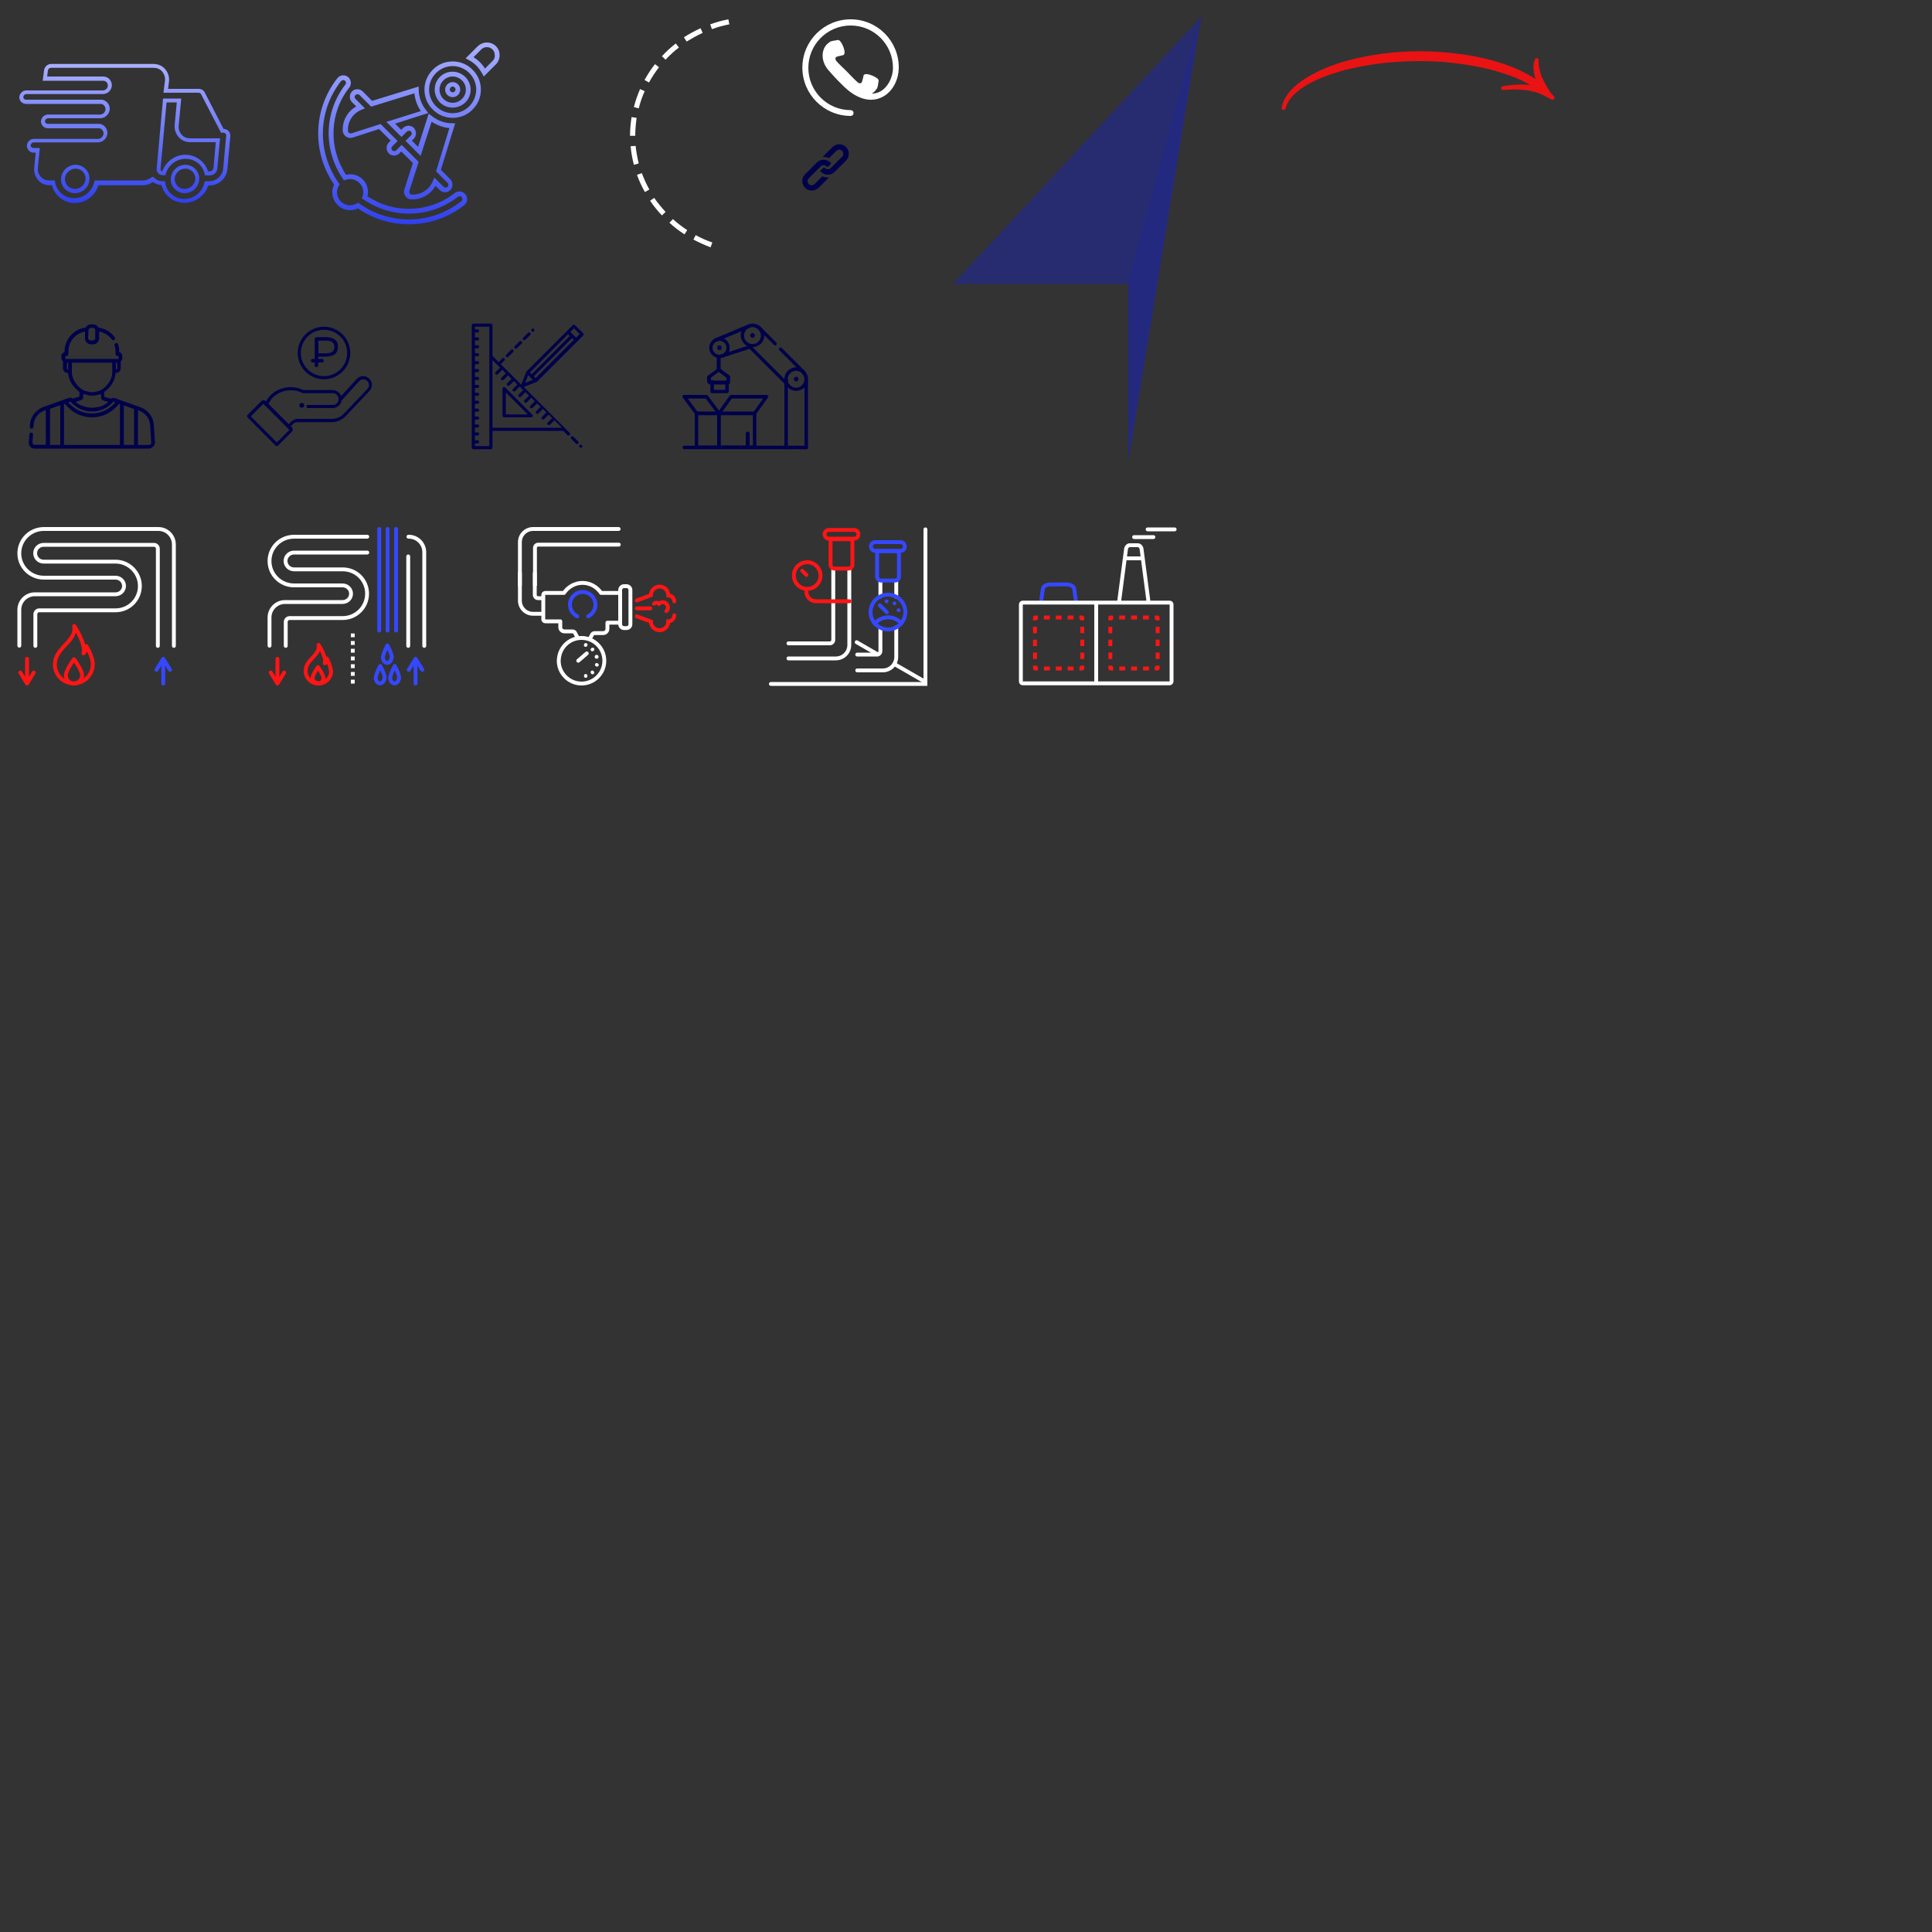 <?xml version="1.0" encoding="utf-8"?>
<!-- Generator: Adobe Illustrator 19.0.0, SVG Export Plug-In . SVG Version: 6.00 Build 0)  -->
<svg version="1.1" id="Layer_1" xmlns="http://www.w3.org/2000/svg" xmlns:xlink="http://www.w3.org/1999/xlink" x="0px" y="0px"
	 width="1000px" height="1000px" viewBox="0 0 1000 1000" style="enable-background:new 0 0 1000 1000;" xml:space="preserve">
<rect x="0" y="0" width="1000" height="1000" fill="#333333" stroke="none"/>
<style type="text/css">
	.st0{fill:url(#XMLID_44_);}
	.st1{fill:url(#XMLID_45_);}
	.st2{fill:#FFFFFF;}
	.st3{fill:#00004A;}
	.st4{opacity:0.55;fill:#1E25A2;}
	.st5{opacity:0.7;fill:#1E25A2;}
	.st6{fill:none;stroke:#FF1515;stroke-width:2;stroke-linecap:round;stroke-miterlimit:10;}
	.st7{fill:none;stroke:#FF1515;stroke-width:2;stroke-linecap:round;stroke-linejoin:round;stroke-miterlimit:10;}
	.st8{fill:none;stroke:#FFFFFF;stroke-width:2;stroke-linecap:round;stroke-linejoin:round;stroke-miterlimit:10;}
	.st9{fill:none;stroke:#3548FF;stroke-width:2;stroke-linecap:round;stroke-miterlimit:10;}
	.st10{fill:none;stroke:#3548FF;stroke-width:2;stroke-linecap:round;stroke-linejoin:round;stroke-miterlimit:10;}
	.st11{fill:none;stroke:#FFFFFF;stroke-width:2;stroke-miterlimit:10;}
	.st12{fill:none;stroke:#FF1515;stroke-width:2;stroke-linejoin:round;}
	.st13{fill:none;stroke:#FF1515;stroke-width:2;stroke-linejoin:round;stroke-dasharray:3.071,3.071;}
	.st14{fill:none;stroke:#FF1515;stroke-width:2;stroke-linejoin:round;stroke-dasharray:3.338,3.338;}
	.st15{fill:none;stroke:#FFFFFF;stroke-width:2;stroke-linecap:round;stroke-miterlimit:10;}
	.st16{fill:#3548FF;}
	.st17{fill:none;stroke:#FFFFFF;stroke-width:2;stroke-linejoin:round;stroke-miterlimit:10;stroke-dasharray:2;}
	.st18{fill:none;stroke:#3548FF;stroke-width:2;stroke-linejoin:round;stroke-miterlimit:10;}
	.st19{fill:none;}
	.st20{fill:#E91313;stroke:#E91313;stroke-width:2;stroke-linecap:round;stroke-linejoin:round;stroke-miterlimit:10;}
</style>
<g id="XMLID_1_">
	<g id="XMLID_2_">
		<g id="XMLID_3_">
			<g id="XMLID_178_">
				<linearGradient id="XMLID_44_" gradientUnits="userSpaceOnUse" x1="211.667" y1="22" x2="211.667" y2="116">
					<stop  offset="0" style="stop-color:#A9B0FF"/>
					<stop  offset="1" style="stop-color:#2F40EC"/>
				</linearGradient>
				<path id="XMLID_179_" class="st0" d="M256.7,23.9c-1.2-1.2-2.9-1.9-4.7-1.9c-1.8,0-3.4,0.7-4.7,1.9l-6.3,6.3l1.5,0.8
					c1.7,0.9,3,1.9,4.1,3c1.1,1.1,2,2.4,3,4.1l0.8,1.5l6.3-6.3c1.2-1.2,1.9-2.9,1.9-4.7S258,25.2,256.7,23.9z M255,31.5l-4,4
					c-0.8-1.3-1.6-2.3-2.6-3.3c-0.9-0.9-2-1.8-3.3-2.6l4-4c0.8-0.8,1.8-1.2,2.9-1.2c1.1,0,2.1,0.4,2.9,1.2h0
					c0.8,0.8,1.2,1.8,1.2,2.9C256.2,29.7,255.8,30.7,255,31.5z M182.2,52.9l2.2,2.2c-4.5,2.5-7.3,7.4-7,12.7
					c0.1,1.2,0.7,2.2,1.7,2.9c1,0.7,2.3,0.9,3.5,0.5l13.6-4.4l6,6l-1,1c-0.7,0.7-1.1,1.7-1.1,2.8s0.4,2,1.1,2.8c1.5,1.5,4,1.5,5.5,0
					l1-1l6,6l-4.4,13.6c-0.4,1.2-0.2,2.5,0.5,3.5c0.7,1,1.7,1.6,2.9,1.7c0.3,0,0.5,0,0.8,0c5,0,9.5-2.7,11.9-7l2.2,2.2
					c1.5,1.5,4,1.5,5.5,0c0.7-0.7,1.1-1.7,1.1-2.8c0-1-0.4-2-1.1-2.8l-4.9-4.9l7.4-24.1l-1.6,0c-3.9,0-7.6-1.4-10.7-3.9l-1.4-1.1
					l-5.5,17.2l-3.2-3.2l1-1c0.7-0.7,1.1-1.7,1.1-2.8c0-1-0.4-2-1.1-2.8c-1.5-1.5-4-1.5-5.5,0l-1,1l-3.2-3.2l17.2-5.5l-1.1-1.4
					c-2.5-3.1-3.8-6.8-3.9-10.7l0-1.6l-24.1,7.4l-4.9-4.9c-1.5-1.5-4-1.5-5.5,0C180.7,48.9,180.7,51.4,182.2,52.9z M184,49.2
					c0.6-0.5,1.5-0.6,2.1,0l6,6l22.4-6.9c0.3,3.2,1.4,6.4,3.3,9.2L200,63.1l7.8,7.8l2.8-2.8c0.6-0.5,1.5-0.6,2.1,0
					c0.3,0.3,0.4,0.6,0.4,1c0,0.4-0.2,0.8-0.4,1l-2.8,2.8l7.8,7.8l5.7-17.7c2.8,1.8,5.9,3,9.2,3.3l-6.9,22.4l6,6
					c0.3,0.3,0.4,0.6,0.4,1c0,0.4-0.2,0.8-0.4,1c-0.6,0.6-1.5,0.6-2.1,0l-4.8-4.8l-0.7,1.7c-1.8,4.5-6.2,7.4-11,7.1
					c-0.6,0-0.9-0.4-1-0.6c-0.3-0.4-0.3-0.9-0.2-1.3l4.8-15l-8.8-8.8l-2.8,2.8c-0.6,0.6-1.5,0.6-2.1,0c-0.3-0.3-0.4-0.6-0.4-1
					c0-0.4,0.2-0.8,0.4-1l2.8-2.8l-8.8-8.8l-15,4.8c-0.4,0.1-0.9,0.1-1.3-0.2c-0.2-0.1-0.6-0.5-0.6-1c-0.3-4.8,2.6-9.3,7.1-11
					l1.7-0.7l-4.8-4.8C183.4,50.6,183.4,49.7,184,49.2z M238.3,99.1c-1-0.1-2.1,0.1-2.9,0.8c-13.2,10.3-31.3,10.9-45.2,1.7
					c0.8-3.1-0.1-6.4-2.4-8.7c-2.3-2.3-5.6-3.2-8.7-2.4c-9.2-14-8.6-32.1,1.7-45.2c1.3-1.7,1-4.1-0.7-5.5c-1.7-1.3-4.2-1-5.5,0.7
					c-12.6,16.1-13.2,38.2-1.7,55c-1.7,3.5-1,7.8,1.8,10.6c2.8,2.8,7,3.5,10.6,1.8c8,5.5,17.2,8.2,26.4,8.2
					c10.1,0,20.2-3.3,28.6-9.9c1.7-1.3,2-3.8,0.7-5.5C240.3,99.8,239.4,99.3,238.3,99.1z M238.7,104.2
					c-15.5,12.1-36.7,12.5-52.7,1.2l-0.6-0.5l-0.7,0.4c-2.7,1.6-6.1,1.2-8.3-1c-2.2-2.2-2.6-5.6-1-8.3l0.4-0.7l-0.5-0.6
					c-11.3-16-10.9-37.2,1.2-52.7c0.5-0.6,1.4-0.7,2-0.3c0.6,0.5,0.8,1.4,0.3,2c-11.1,14.3-11.6,33.9-1.3,48.9l0.5,0.8l0.9-0.3
					c2.5-0.9,5.2-0.3,7.1,1.6c1.9,1.9,2.5,4.6,1.6,7.1l-0.3,0.9l0.8,0.5c15,10.3,34.6,9.8,48.9-1.3c0.3-0.2,0.7-0.3,1.1-0.3
					c0.4,0,0.7,0.2,0.9,0.5l0,0C239.5,102.8,239.4,103.7,238.7,104.2z M234.3,31.8c-3.9,0-7.6,1.5-10.3,4.3
					c-2.8,2.8-4.3,6.4-4.3,10.3c0,3.9,1.5,7.6,4.3,10.3c2.8,2.8,6.4,4.3,10.3,4.3s7.6-1.5,10.3-4.3c2.8-2.8,4.3-6.4,4.3-10.3
					c0-3.9-1.5-7.6-4.3-10.3C241.9,33.3,238.2,31.8,234.3,31.8z M242.9,55c-2.3,2.3-5.4,3.6-8.6,3.6s-6.3-1.3-8.6-3.6
					c-2.3-2.3-3.6-5.4-3.6-8.6c0-3.3,1.3-6.3,3.6-8.6c2.3-2.3,5.4-3.6,8.6-3.6s6.3,1.3,8.6,3.6c2.3,2.3,3.6,5.4,3.6,8.6
					C246.4,49.6,245.2,52.7,242.9,55z M227.7,39.8c-1.8,1.8-2.7,4.1-2.7,6.6c0,2.5,1,4.8,2.7,6.6c1.8,1.8,4.1,2.7,6.6,2.7
					c2.5,0,4.8-1,6.6-2.7c3.6-3.6,3.6-9.5,0-13.1C237.2,36.2,231.3,36.2,227.7,39.8z M239.1,51.2c-1.3,1.3-3,2-4.8,2
					c-1.8,0-3.5-0.7-4.8-2c-1.3-1.3-2-3-2-4.8c0-1.8,0.7-3.5,2-4.8c1.3-1.3,3.1-2,4.8-2c1.7,0,3.5,0.7,4.8,2
					C241.8,44.2,241.8,48.6,239.1,51.2z M234.3,42.5c-2.2,0-3.9,1.8-3.9,3.9c0,2.2,1.8,3.9,3.9,3.9c2.2,0,3.9-1.8,3.9-3.9
					C238.2,44.2,236.4,42.5,234.3,42.5z M234.3,47.8c-0.8,0-1.5-0.7-1.5-1.5c0-0.8,0.7-1.5,1.5-1.5s1.5,0.7,1.5,1.5
					C235.7,47.2,235.1,47.8,234.3,47.8z"/>
			</g>
		</g>
	</g>
	<g id="XMLID_6_">
		<linearGradient id="XMLID_45_" gradientUnits="userSpaceOnUse" x1="64.573" y1="32.973" x2="64.573" y2="105.027">
			<stop  offset="0" style="stop-color:#A9B0FF"/>
			<stop  offset="1" style="stop-color:#2F40EC"/>
		</linearGradient>
		<path id="XMLID_28_" class="st1" d="M95.4,105c-5.6,0-10.4-3.8-11.8-9.2c-1.7-0.1-3.2-0.7-4.5-1.6c-1.5,1.1-3.3,1.7-5.2,1.7H50.9
			c-1.6,5.4-6.6,9.2-12.2,9.2c-5.6,0-10.4-3.8-11.8-9.2h-1.1c-2.4,0-4.5-0.9-6-2.6c-1.5-1.7-2.3-3.9-2.1-6.3l0.8-8h-1.1
			c-1,0-1.8-0.4-2.5-1.1c-0.7-0.7-1-1.6-1-2.5c0.1-2,1.7-3.5,3.6-3.5l33.2,0c1.5,0,2.8-1.3,2.9-2.8c0-1.3-0.9-2.5-2.2-2.7H24.7
			c-1,0-1.8-0.4-2.5-1.1s-1-1.6-1-2.5c0.1-1.9,1.7-3.5,3.6-3.5h27c1.5,0,2.8-1.3,2.8-2.8c0-1.3-0.9-2.5-2.2-2.7H13.5
			c-0.9,0-1.8-0.4-2.5-1c-0.7-0.7-1-1.6-1-2.5c0.1-1.9,1.7-3.5,3.6-3.5h28.3l0,0h11.3c1.4,0,2.6-1.1,2.6-2.5c0-0.7-0.2-1.3-0.7-1.8
			c-0.5-0.5-1.1-0.7-1.7-0.7H22.1l0.7-5.4c0.2-1.8,1.8-3.3,3.6-3.3h53c2.4,0,4.5,0.9,6,2.6c1.5,1.7,2.3,3.9,2.1,6.3l-0.5,4l15.9,0
			c1.3,0,2.5,0.7,3.1,1.9l9.7,18.8c1.9,0,3.5,1.5,3.5,3.4l0,0.4l-1.5,17.1c-0.4,4.6-4.5,8.4-9.1,8.4h-0.8
			C106.1,101.2,101.1,105,95.4,105z M79.2,91.5l0.7,0.6c1.1,1.1,2.6,1.7,4.2,1.7h1.3l0.1,0.9c0.8,4.8,5,8.3,9.9,8.3
			c4.9,0,9.3-3.5,10.4-8.4l0.2-0.8h2.4c3.6,0,6.8-2.9,7.1-6.5l1.6-17.2l0,0c0-0.8-0.7-1.4-1.4-1.4h-1.3l-10.3-19.9
			c-0.2-0.5-0.7-0.8-1.3-0.8l-18.2,0l0.8-6.3c0.2-1.7-0.4-3.4-1.5-4.7c-1.1-1.3-2.7-1.9-4.5-1.9h-53c-0.8,0-1.5,0.6-1.6,1.4
			l-0.4,3.1h29c1.2,0,2.4,0.5,3.2,1.3c0.8,0.9,1.3,2,1.3,3.3c-0.1,2.5-2.2,4.5-4.7,4.5h-8.6l0,0H13.6c-0.8,0-1.5,0.7-1.5,1.5
			c0,0.4,0.1,0.8,0.4,1c0.3,0.3,0.6,0.4,1,0.4l39.3,0c2.3,0.4,4.1,2.4,4,4.8c-0.1,2.6-2.3,4.8-4.9,4.8h-27c-0.8,0-1.6,0.7-1.6,1.5
			c0,0.4,0.1,0.8,0.4,1c0.3,0.3,0.6,0.4,1,0.4l26.8,0c2.4,0.3,4.1,2.4,4.1,4.8c-0.1,2.6-2.3,4.8-4.9,4.8l-33.2,0
			c-0.8,0-1.6,0.7-1.6,1.5c0,0.4,0.1,0.8,0.4,1c0.3,0.3,0.6,0.4,1,0.4h3.3l-1,10.2c-0.2,1.8,0.4,3.4,1.5,4.7
			c1.1,1.3,2.7,1.9,4.5,1.9h2.8l0.1,0.9c0.8,4.8,5,8.3,9.9,8.3c4.9,0,9.3-3.5,10.4-8.4l0.2-0.8H74c1.6,0,3.2-0.6,4.5-1.7L79.2,91.5z
			 M95.6,100c-2,0-3.8-0.8-5.2-2.2c-1.4-1.4-2.1-3.3-2-5.2c0.1-4,3.5-7.3,7.5-7.3c2,0,3.8,0.8,5.2,2.2s2.1,3.3,2,5.2
			C103,96.7,99.6,100,95.6,100z M95.9,87.3c-2.9,0-5.4,2.4-5.5,5.3c0,1.4,0.5,2.7,1.5,3.7c1,1,2.3,1.5,3.7,1.5
			c2.9,0,5.4-2.4,5.5-5.3c0-1.4-0.5-2.7-1.5-3.7C98.6,87.8,97.3,87.3,95.9,87.3z M38.8,100c-2,0-3.8-0.8-5.2-2.2s-2.1-3.3-2-5.2
			c0.1-4,3.5-7.3,7.5-7.3c2,0,3.8,0.8,5.2,2.2s2.1,3.3,2,5.2C46.2,96.7,42.9,100,38.8,100z M39.1,87.3c-2.9,0-5.4,2.4-5.5,5.3
			c0,1.4,0.5,2.7,1.5,3.7c1,1,2.3,1.5,3.7,1.5c2.9,0,5.4-2.4,5.5-5.3c0-1.4-0.5-2.7-1.5-3.7C41.9,87.8,40.5,87.3,39.1,87.3z
			 M108.6,90.8h-2.5l-0.2-0.8c-1-4.6-5.1-7.8-9.8-7.8c-4.8,0-9,3.2-10.3,7.8l-0.2,0.7h-1.3c-0.9,0-1.8-0.4-2.4-1
			c-0.6-0.7-0.9-1.5-0.8-2.5L84.4,51l9.4,0l-1.3,14c-0.2,1.8,0.4,3.4,1.5,4.7c1.1,1.3,2.7,1.9,4.5,1.9h15.4l-1.4,15.5
			C112.4,89.2,110.6,90.8,108.6,90.8z M107.7,88.7h0.9c0.9,0,1.8-0.8,1.9-1.8l1.2-13.3H98.5c-2.4,0-4.5-0.9-6-2.6
			c-1.5-1.7-2.3-3.9-2.1-6.3L91.5,53l-5.3,0l-3.1,34.5c0,0.4,0.1,0.7,0.3,0.9c0.2,0.2,0.4,0.3,0.6,0.3c1.8-5.1,6.6-8.6,12-8.6
			C101.5,80.2,106.1,83.7,107.7,88.7z"/>
	</g>
	<g id="XMLID_26_">
		<path id="XMLID_37_" class="st2" d="M328.8,70.3c0-3.1,0.3-6.2,0.7-9.3l-2.6-0.4c-0.5,3.2-0.8,6.4-0.8,9.7l0.8,0L328.8,70.3z"/>
		<path id="XMLID_38_" class="st2" d="M333.7,47.2l-2.4-1.1c-1.3,3-2.4,6.1-3.2,9.3l2.5,0.7C331.4,53,332.4,50,333.7,47.2z"/>
		<path id="XMLID_47_" class="st2" d="M341.1,34.8l-2.1-1.6c-2,2.6-3.8,5.3-5.4,8.2l2.3,1.3C337.5,39.9,339.2,37.2,341.1,34.8z"/>
		<path id="XMLID_48_" class="st2" d="M363.7,17l-1.1-2.4c-3,1.4-5.8,2.9-8.6,4.7l1.4,2.2C358.1,19.9,360.9,18.3,363.7,17z"/>
		<path id="XMLID_70_" class="st2" d="M377.5,12.6L377,10c-3.2,0.6-6.4,1.5-9.4,2.6l0.9,2.5C371.4,14,374.4,13.2,377.5,12.6z"/>
		<path id="XMLID_71_" class="st2" d="M349.8,22.5c-2.6,2-5,4.2-7.2,6.6l1.9,1.8c2.1-2.3,4.4-4.4,6.9-6.3L349.8,22.5z"/>
		<path id="XMLID_72_" class="st2" d="M360.1,121.7l-1.2,2.3c2.9,1.5,5.9,2.9,8.9,4l0.9-2.5C365.7,124.5,362.8,123.2,360.1,121.7z"
			/>
		<path id="XMLID_73_" class="st2" d="M329,75.5l-2.6,0.2c0.3,3.3,0.9,6.5,1.7,9.6l2.5-0.7C329.9,81.7,329.3,78.6,329,75.5z"/>
		<path id="XMLID_74_" class="st2" d="M346.5,115.3c2.4,2.2,5,4.2,7.8,6l1.4-2.2c-2.6-1.7-5.1-3.6-7.4-5.7L346.5,115.3z"/>
		<path id="XMLID_75_" class="st2" d="M329.7,90.5c1.1,3.1,2.5,6.1,4.1,8.9l2.3-1.3c-1.5-2.7-2.8-5.6-3.9-8.5L329.7,90.5z"/>
		<path id="XMLID_76_" class="st2" d="M336.5,103.9c1.8,2.7,3.9,5.3,6.1,7.6l1.9-1.8c-2.1-2.3-4.1-4.7-5.9-7.3L336.5,103.9z"/>
	</g>
	<g id="XMLID_5_">
		<path id="XMLID_25_" class="st2" d="M440.3,10c-13.8,0-25,11.2-25,25c0,13.8,11.2,25,25,25c0.9,0,1.5-0.7,1.5-1.5
			c0-0.9-0.7-1.5-1.5-1.5c-12.1,0-21.9-9.8-21.9-21.9c0-12.1,9.8-21.9,21.9-21.9s21.9,9.8,21.9,21.9c0,5-2.7,10.1-6.5,12.2
			c-1.4,0.8-2.9,1.1-4.5,1.2c1-0.6,1.8-1.4,2.4-2.3c0.1-0.2,0.3-0.3,0.4-0.5c0.5-1.2,0.5-2.6,0.8-3.9c0.4-1.6-7.1-4.8-7.8-2.8
			c-0.2,0.8-0.6,3.1-1.1,3.8c-0.4,0.6-1.5,0.3-2.1-0.3c-1.7-1.5-3.6-3.6-5.3-5.3l0,0c0,0-0.1-0.1-0.1-0.1c0,0-0.1-0.1-0.1-0.1l0,0
			c-1.7-1.7-3.8-3.6-5.3-5.3c-0.6-0.6-0.8-1.7-0.3-2.1c0.6-0.5,3-0.8,3.8-1.1c2-0.7-1.1-8.2-2.8-7.8c-1.3,0.3-2.6,0.3-3.9,0.8
			c-0.2,0.1-0.4,0.2-0.5,0.4c-4.3,2.7-4.8,9.3-0.7,14.2c1.6,1.9,3.3,3.7,5,5.5l0,0c0,0,0.1,0.1,0.1,0.1c0,0,0.1,0.1,0.1,0.1l0,0
			c1.8,1.7,3.9,4.2,7.3,6.5c7.2,4.8,12.7,3.5,16,1.7c5.6-3.1,8.1-9.7,8.1-14.9C465.3,21.2,454.1,10,440.3,10z"/>
	</g>
	<g id="XMLID_27_">
		<path id="XMLID_39_" class="st3" d="M416.7,97.2c1.9,1.9,5,1.9,7,0l5.4-5.4c-1.9,0.2-3.1-0.4-3.5-0.5l-4,4c-0.8,0.8-2.2,0.8-3,0
			c-0.8-0.8-0.8-2.2,0-3c0.2-0.2,6.4-6.4,6.2-6.2c0.8-0.8,2.2-0.8,3,0c0.1,0.1,0.1,0.1,0.2,0.2c0.3,0,0.6,0,0.8-0.2l1.4-1.4
			c-0.1-0.2-0.3-0.4-0.4-0.6c-1.9-1.9-5.1-1.9-7,0l-6.2,6.2C414.8,92.1,414.8,95.3,416.7,97.2z"/>
		<path id="XMLID_40_" class="st3" d="M437.9,76.1c-1.9-1.9-5-1.9-7,0l-5.2,5.2c1.9-0.2,3.1,0.4,3.5,0.5l3.7-3.7
			c0.8-0.8,2.2-0.8,3,0s0.8,2.2,0,3l-4.8,4.8l-1.1,1.1c-0.8,0.8-2.2,0.8-3,0c-0.1-0.1-0.1-0.1-0.2-0.2c-0.3,0-0.6,0-0.8,0.2
			l-1.4,1.4c0.1,0.2,0.3,0.4,0.4,0.6c1.9,1.9,5.1,1.9,7,0l6-6C439.8,81.1,439.8,78,437.9,76.1z"/>
	</g>
	<g id="XMLID_42_">
		<g id="XMLID_920_">
			<g id="XMLID_921_">
				<path id="XMLID_922_" class="st3" d="M80.2,229l-0.6-9.1c-0.3-4.2-3-7.7-6.9-9.1l-2-0.7l-0.6-0.2L59.3,206c0,0-0.1,0-0.1,0
					c0,0,0,0-0.1,0c0,0,0,0-0.1,0c0,0,0,0-0.1,0c0,0,0,0-0.1,0c0,0-0.1,0-0.1,0c0,0,0,0,0,0c0,0,0,0-0.1,0c-0.1,0-0.2,0-0.3,0
					c0,0,0,0,0,0c-0.3,0-0.5,0.1-0.7,0.3c0,0,0,0-0.1,0c0,0,0,0,0,0c0,0-0.1,0.1-0.1,0.1l-3.4-1l0-2.6c3.2-2.1,5.7-6,5.8-9.7h0.1
					c1.4,0,2.6-1.1,2.6-2.6v-2.4c0-0.3-0.1-0.6-0.2-0.9c0.6-0.3,1-1,1-1.7v-1.3c0-1-0.7-1.8-1.6-1.9v-0.4c0-0.1,0-0.2,0-0.3
					c0-1.2-0.2-2.3-0.6-3.4c-0.2-0.5-0.7-0.8-1.2-0.6c-0.5,0.2-0.8,0.7-0.6,1.2c0.3,0.9,0.4,1.9,0.5,2.9c0,0.1,0,0.2,0,0.3v1.3
					c0,0.5,0.4,1,1,1h0.6c0,0,0,0,0,0.1v1.3c0,0,0,0.1,0,0.1H33.8c0,0,0,0,0-0.1v-1.3c0,0,0-0.1,0-0.1h0.6c0.5,0,1-0.4,1-1v-1.3
					c0-0.1,0-0.2,0-0.3c0.1-5,3.8-9.3,8.6-10.1v3.5v0c0,0.9,0.3,1.7,0.9,2.2c0,0,0,0,0,0c0,0,0,0,0,0c0.6,0.6,1.4,0.9,2.2,0.9h0h1.1
					h0c0.9,0,1.7-0.3,2.2-0.9c0,0,0,0,0,0c0,0,0,0,0,0c0.6-0.6,0.9-1.4,0.9-2.2v0v-3.5c2.6,0.5,5,1.9,6.6,4.1
					c0.3,0.4,0.9,0.5,1.3,0.2c0.4-0.3,0.5-0.9,0.2-1.3c-2-2.8-5.1-4.6-8.4-5c-0.5-1-1.6-1.7-2.8-1.7h-1.1c-1.2,0-2.3,0.7-2.8,1.7
					c-2.8,0.3-5.4,1.6-7.4,3.7c-2.1,2.2-3.4,5.2-3.5,8.3c0,0.1,0,0.2,0,0.3v0.4c-0.9,0.2-1.6,1-1.6,1.9v1.3c0,0.8,0.4,1.4,1,1.7
					c-0.1,0.3-0.2,0.6-0.2,0.9v2.4c0,1.4,1.1,2.6,2.6,2.6h0.1c0.1,3.6,2.6,7.5,5.8,9.7l0,2.5l-3.4,1c0,0-0.1-0.1-0.1-0.1
					c0,0,0,0,0,0c0,0,0,0-0.1,0c-0.2-0.2-0.5-0.3-0.7-0.3c0,0,0,0,0,0c-0.1,0-0.2,0-0.3,0c0,0-0.1,0-0.1,0c0,0,0,0,0,0
					c0,0-0.1,0-0.1,0c0,0,0,0-0.1,0c0,0,0,0-0.1,0c0,0,0,0-0.1,0c0,0,0,0-0.1,0c0,0-0.1,0-0.1,0l-9.2,3.3l-2.2,0.8h0l-2,0.7
					c-3.9,1.4-6.6,5-6.9,9.1l-0.1,1.1c0,0.5,0.4,1,0.9,1c0.5,0,1-0.4,1-0.9l0.1-1.1c0.2-3.4,2.4-6.3,5.6-7.4l0.7-0.3v18h-5.8
					c-0.3,0-0.6-0.1-0.8-0.3c-0.2-0.2-0.3-0.5-0.3-0.8l0.3-4.2c0-0.5-0.4-1-0.9-1c-0.5,0-1,0.4-1,0.9l-0.3,4.2
					c-0.1,0.8,0.2,1.6,0.8,2.3c0.6,0.6,1.4,0.9,2.2,0.9h6.8h7.2h31h7.2h6.8c0.8,0,1.6-0.3,2.2-0.9C79.9,230.7,80.2,229.8,80.2,229z
					 M60,187.6L60,187.6c0.4,0,0.7,0.3,0.7,0.6v2.4c0,0.4-0.3,0.6-0.6,0.6H60V187.6z M45.8,171c0-0.1,0-0.2,0-0.3c0,0,0,0,0,0
					c0.1-0.5,0.6-1,1.2-1h1.1c0.6,0,1.1,0.4,1.2,1c0,0,0,0,0,0c0,0.1,0,0.2,0,0.3v4c0,0.4-0.1,0.7-0.4,0.9c0,0,0,0,0,0c0,0,0,0,0,0
					c-0.2,0.2-0.5,0.3-0.9,0.3h-1.1c-0.3,0-0.6-0.1-0.9-0.3c0,0,0,0,0,0l0,0c-0.2-0.2-0.4-0.6-0.4-0.9L45.8,171L45.8,171z
					 M35.3,191.3L35.3,191.3c-0.4,0-0.7-0.3-0.7-0.6v-2.4c0-0.4,0.3-0.6,0.6-0.6h0.1V191.3z M31.2,230.3h-5.3v-18.7l3.4-1.2l1.9-0.7
					L31.2,230.3z M37.2,192.9v-0.6v-4.6h20.9v4.6l0,0v0.6c0,3.3-2.6,7.2-5.7,8.9c0,0,0,0,0,0c-0.1,0.1-0.2,0.1-0.3,0.2
					c0,0,0,0-0.1,0c-0.2,0.1-0.4,0.2-0.7,0.3c0,0-0.1,0-0.1,0c-0.1,0-0.2,0.1-0.2,0.1c0,0-0.1,0-0.1,0c-0.1,0-0.2,0.1-0.3,0.1
					l-0.1,0c-0.2,0.1-0.4,0.1-0.7,0.2c-0.9,0.2-1.6,0.3-2.2,0.3c-0.8,0-1.7-0.2-2.9-0.5c-0.1,0-0.2-0.1-0.3-0.1c0,0-0.1,0-0.1,0
					c-0.1,0-0.2-0.1-0.3-0.1c0,0,0,0-0.1,0c-0.2-0.1-0.4-0.2-0.7-0.3c0,0,0,0,0,0C40,200.3,37.2,196.2,37.2,192.9z M41.9,207.1
					c0.7-0.2,1.2-0.8,1.2-1.6l0-1.7c0.1,0,0.1,0.1,0.2,0.1c0.1,0,0.1,0,0.2,0.1c0.1,0,0.2,0.1,0.3,0.1c0,0,0.1,0,0.1,0
					c0.1,0,0.3,0.1,0.4,0.1c0.3,0.1,0.6,0.2,0.9,0.2c0.1,0,0.2,0,0.2,0.1c0,0,0,0,0,0c0.8,0.2,1.5,0.3,2.2,0.3c0,0,0,0,0,0h0
					c0.8,0,1.5-0.1,2.4-0.3c0.3-0.1,0.6-0.1,1-0.2l0.1,0c0.1,0,0.3-0.1,0.4-0.1c0,0,0.1,0,0.1,0c0.1,0,0.2-0.1,0.3-0.1
					c0,0,0.1,0,0.1,0c0.1,0,0.2-0.1,0.3-0.1l0,1.7c0,0.7,0.5,1.4,1.2,1.6l2.6,0.8c0,0,0,0,0,0c-0.1,0.1-0.3,0.2-0.4,0.3
					c0,0,0,0-0.1,0.1c-0.1,0.1-0.3,0.2-0.4,0.3c0,0,0,0-0.1,0c-0.1,0.1-0.3,0.2-0.4,0.3c0,0,0,0-0.1,0c-0.1,0.1-0.3,0.2-0.4,0.3
					c0,0,0,0,0,0c-0.1,0.1-0.3,0.2-0.4,0.3c0,0,0,0-0.1,0c-0.1,0.1-0.3,0.2-0.4,0.2c0,0-0.1,0-0.1,0c-0.1,0.1-0.3,0.1-0.4,0.2
					c0,0-0.1,0-0.1,0c-0.1,0.1-0.3,0.1-0.4,0.2c0,0-0.1,0-0.1,0c-0.2,0.1-0.3,0.1-0.5,0.2c0,0-0.1,0-0.1,0c-0.2,0-0.3,0.1-0.5,0.1
					c0,0,0,0,0,0c-0.2,0-0.3,0.1-0.5,0.1c0,0-0.1,0-0.1,0c-0.2,0-0.3,0.1-0.5,0.1c0,0-0.1,0-0.1,0c-0.2,0-0.3,0.1-0.5,0.1
					c0,0-0.1,0-0.1,0c-0.2,0-0.3,0-0.5,0.1c0,0-0.1,0-0.1,0c-0.2,0-0.3,0-0.5,0c0,0,0,0-0.1,0c-0.2,0-0.4,0-0.5,0c0,0,0,0,0,0
					c-0.2,0-0.4,0-0.5,0c0,0,0,0-0.1,0c-0.2,0-0.3,0-0.5,0c0,0,0,0-0.1,0c-0.2,0-0.3,0-0.5-0.1c0,0,0,0-0.1,0c-0.2,0-0.3,0-0.5-0.1
					c0,0,0,0-0.1,0c-0.2,0-0.3-0.1-0.5-0.1c0,0,0,0,0,0c-0.4-0.1-0.7-0.2-1-0.3c0,0,0,0,0,0c-0.2-0.1-0.3-0.1-0.5-0.2c0,0,0,0-0.1,0
					c-0.2-0.1-0.3-0.1-0.5-0.2c0,0,0,0-0.1,0c-0.2-0.1-0.3-0.1-0.5-0.2c0,0,0,0-0.1,0c-0.2-0.1-0.3-0.2-0.5-0.2c0,0,0,0,0,0
					c-0.3-0.2-0.6-0.4-0.9-0.5c0,0,0,0,0,0c-0.1-0.1-0.3-0.2-0.4-0.3c0,0,0,0-0.1,0c-0.1-0.1-0.3-0.2-0.4-0.3c0,0,0,0-0.1-0.1
					c-0.1-0.1-0.3-0.2-0.4-0.3c0,0,0,0,0,0L41.9,207.1z M36.5,207.9l0.8,0.8c2.7,2.7,6.4,4.3,10.3,4.3c0,0,0,0,0,0h0
					c2.4,0,4.7-0.6,6.8-1.7c1.2-0.6,2.2-1.4,3.2-2.3c0,0,0,0,0,0c0.1-0.1,0.1-0.1,0.2-0.2c0,0,0.1-0.1,0.1-0.1l0,0l0.8-0.8l0.7,0.3
					l0.3,0.1l-1.2,1.2c-2.9,2.9-6.8,4.5-11,4.5s-8-1.6-11-4.5l-1.2-1.2L36.5,207.9z M62.2,230.3H33.1v-21.2l0.4-0.1l1.8,1.9
					c0,0,0,0,0,0c3.3,3.3,7.7,5.1,12.3,5.1s9-1.8,12.3-5.1c0,0,0,0,0,0l1.8-1.9l0.4,0.1V230.3z M69.4,230.3h-5.3v-20.5l1.9,0.7
					l3.4,1.2V230.3z M78,230c-0.2,0.2-0.5,0.3-0.8,0.3h-5.8v-18l0.7,0.3c3.2,1.1,5.4,4.1,5.6,7.4l0.6,9.1
					C78.3,229.4,78.2,229.7,78,230z"/>
			</g>
		</g>
		<g id="XMLID_891_">
			<path id="XMLID_906_" class="st3" d="M261.5,200.6c-0.2-0.2-0.6-0.3-0.9-0.2c-0.3,0.1-0.5,0.4-0.5,0.7v14.1
				c0,0.4,0.4,0.8,0.8,0.8h14.1c0.3,0,0.6-0.2,0.7-0.5c0.1-0.3,0.1-0.6-0.2-0.9L261.5,200.6z M261.8,214.5v-11.4l11.4,11.4H261.8z"
				/>
			<path id="XMLID_898_" class="st3" d="M301.7,172.4l-4.1-4.1c-0.3-0.3-0.8-0.3-1.1,0l-23.9,23.9c-0.1,0.1-0.1,0.2-0.2,0.3
				l-2.6,6.6l-10.6-10.6l1.9-1.9c0.3-0.3,0.3-0.8,0-1.1c-0.3-0.3-0.8-0.3-1.1,0l-1.9,1.9l-3.2-3.2v-15.9c0-0.4-0.4-0.8-0.8-0.8H245
				c-0.4,0-0.8,0.4-0.8,0.8v63.4c0,0.4,0.4,0.8,0.8,0.8h9.1c0.4,0,0.8-0.4,0.8-0.8V223h36.6l2.2,2.2c0.2,0.2,0.4,0.2,0.6,0.2
				s0.4-0.1,0.6-0.2c0.3-0.3,0.3-0.8,0-1.1l-23.8-23.8l6.6-2.6c0.1,0,0.2-0.1,0.3-0.2l23.9-23.9c0.1-0.1,0.2-0.4,0.2-0.6
				C302,172.8,301.9,172.6,301.7,172.4z M253.3,230.9h-7.5v-1.4h1.4c0.4,0,0.8-0.4,0.8-0.8c0-0.4-0.4-0.8-0.8-0.8h-1.4v-2.5h1.4
				c0.4,0,0.8-0.4,0.8-0.8c0-0.4-0.4-0.8-0.8-0.8h-1.4v-2.5h1.4c0.4,0,0.8-0.4,0.8-0.8s-0.4-0.8-0.8-0.8h-1.4v-2.5h1.4
				c0.4,0,0.8-0.4,0.8-0.8s-0.4-0.8-0.8-0.8h-1.4v-2.5h1.4c0.4,0,0.8-0.4,0.8-0.8s-0.4-0.8-0.8-0.8h-1.4V209h1.4
				c0.4,0,0.8-0.4,0.8-0.8s-0.4-0.8-0.8-0.8h-1.4v-2.5h1.4c0.4,0,0.8-0.4,0.8-0.8c0-0.4-0.4-0.8-0.8-0.8h-1.4v-2.5h1.4
				c0.4,0,0.8-0.4,0.8-0.8s-0.4-0.8-0.8-0.8h-1.4v-2.5h1.4c0.4,0,0.8-0.4,0.8-0.8c0-0.4-0.4-0.8-0.8-0.8h-1.4v-2.5h1.4
				c0.4,0,0.8-0.4,0.8-0.8s-0.4-0.8-0.8-0.8h-1.4v-2.5h1.4c0.4,0,0.8-0.4,0.8-0.8c0-0.4-0.4-0.8-0.8-0.8h-1.4v-2.5h1.4
				c0.4,0,0.8-0.4,0.8-0.8c0-0.4-0.4-0.8-0.8-0.8h-1.4v-2.5h1.4c0.4,0,0.8-0.4,0.8-0.8s-0.4-0.8-0.8-0.8h-1.4v-2.5h1.4
				c0.4,0,0.8-0.4,0.8-0.8c0-0.4-0.4-0.8-0.8-0.8h-1.4v-2.5h1.4c0.4,0,0.8-0.4,0.8-0.8c0-0.4-0.4-0.8-0.8-0.8h-1.4v-1.4h7.5
				L253.3,230.9L253.3,230.9z M254.9,221.4v-35l3.9,3.9l-2.3,2.3c-0.3,0.3-0.3,0.8,0,1.1c0.2,0.2,0.4,0.2,0.6,0.2s0.4-0.1,0.6-0.2
				l2.3-2.3l1.8,1.8l-2.3,2.3c-0.3,0.3-0.3,0.8,0,1.1c0.2,0.2,0.4,0.2,0.6,0.2s0.4-0.1,0.6-0.2l2.3-2.3l1.8,1.8l-2.3,2.3
				c-0.3,0.3-0.3,0.8,0,1.1c0.2,0.2,0.4,0.2,0.6,0.2s0.4-0.1,0.6-0.2l2.3-2.3l1.8,1.8l-2.3,2.3c-0.3,0.3-0.3,0.8,0,1.1
				c0.2,0.2,0.4,0.2,0.6,0.2s0.4-0.1,0.6-0.2l2.3-2.3l1.8,1.8l-2.3,2.3c-0.3,0.3-0.3,0.8,0,1.1c0.2,0.2,0.4,0.2,0.6,0.2
				s0.4-0.1,0.6-0.2l2.3-2.3l1.8,1.8l-2.3,2.3c-0.3,0.3-0.3,0.8,0,1.1c0.2,0.2,0.4,0.2,0.6,0.2s0.4-0.1,0.6-0.2l2.3-2.3l1.8,1.8
				l-2.3,2.3c-0.3,0.3-0.3,0.8,0,1.1c0.2,0.2,0.4,0.2,0.6,0.2s0.4-0.1,0.6-0.2l2.3-2.3l1.8,1.8l-2.3,2.3c-0.3,0.3-0.3,0.8,0,1.1
				c0.2,0.2,0.4,0.2,0.6,0.2c0.2,0,0.4-0.1,0.6-0.2l2.3-2.3l1.8,1.8l-2.3,2.3c-0.3,0.3-0.3,0.8,0,1.1c0.2,0.2,0.4,0.2,0.6,0.2
				s0.4-0.1,0.6-0.2l2.3-2.3l1.8,1.8l-2.3,2.3c-0.3,0.3-0.3,0.8,0,1.1c0.2,0.2,0.4,0.2,0.6,0.2s0.4-0.1,0.6-0.2l2.3-2.3l3.9,3.9
				L254.9,221.4L254.9,221.4z M276.3,194.8l19.8-19.8l0.9,0.9l-19.8,19.8L276.3,194.8z M275.2,193.7l-0.9-0.9L294,173l0.9,0.9
				L275.2,193.7z M273.4,194.2l2.4,2.4l-4,1.6L273.4,194.2z M298.2,174.8l-3-3l1.9-1.9l3,3L298.2,174.8z"/>
			<path id="XMLID_897_" class="st3" d="M296.7,226c-0.3-0.3-0.8-0.3-1.1,0c-0.3,0.3-0.3,0.8,0,1.1l2.5,2.5c0.2,0.2,0.4,0.2,0.6,0.2
				c0.2,0,0.4-0.1,0.6-0.2c0.3-0.3,0.3-0.8,0-1.1L296.7,226z"/>
			<path id="XMLID_896_" class="st3" d="M301.1,230.4c-0.3-0.3-0.8-0.3-1.1,0c-0.3,0.3-0.3,0.8,0,1.1l0.1,0c0.2,0.2,0.4,0.2,0.6,0.2
				c0.2,0,0.4-0.1,0.6-0.2C301.5,231.3,301.5,230.8,301.1,230.4L301.1,230.4z"/>
			<path id="XMLID_895_" class="st3" d="M275.7,171.7c0.2,0,0.4-0.1,0.6-0.2l0.1-0.1c0.3-0.3,0.3-0.8,0-1.1c-0.3-0.3-0.8-0.3-1.1,0
				l-0.1,0.1c-0.3,0.3-0.3,0.8,0,1.1C275.3,171.6,275.5,171.7,275.7,171.7z"/>
			<path id="XMLID_894_" class="st3" d="M271.3,176.1c0.2,0,0.4-0.1,0.6-0.2l2.5-2.5c0.3-0.3,0.3-0.8,0-1.1c-0.3-0.3-0.8-0.3-1.1,0
				l-2.5,2.5c-0.3,0.3-0.3,0.8,0,1.1C270.8,176,271.1,176.1,271.3,176.1z"/>
			<path id="XMLID_893_" class="st3" d="M266.9,180.5c0.2,0,0.4-0.1,0.6-0.2l2.5-2.5c0.3-0.3,0.3-0.8,0-1.1c-0.3-0.3-0.8-0.3-1.1,0
				l-2.5,2.5c-0.3,0.3-0.3,0.8,0,1.1C266.4,180.4,266.7,180.5,266.9,180.5z"/>
			<path id="XMLID_892_" class="st3" d="M262.5,184.9c0.2,0,0.4-0.1,0.6-0.2l2.5-2.5c0.3-0.3,0.3-0.8,0-1.1c-0.3-0.3-0.8-0.3-1.1,0
				l-2.5,2.5c-0.3,0.3-0.3,0.8,0,1.1C262,184.8,262.3,184.9,262.5,184.9z"/>
		</g>
		<g id="XMLID_1111_">
			<path id="XMLID_1130_" class="st3" d="M372.1,232.3h-11.6c-0.5,0-0.9-0.4-0.9-0.9V214c0-0.5,0.4-0.9,0.9-0.9h11.6
				c0.5,0,0.9,0.4,0.9,0.9v17.5C373,232,372.6,232.3,372.1,232.3z M361.4,230.6h9.8v-15.7h-9.8V230.6z"/>
			<path id="XMLID_1129_" class="st3" d="M390.6,232.3h-18.4c-0.5,0-0.9-0.4-0.9-0.9V214c0-0.5,0.4-0.9,0.9-0.9h18.4
				c0.5,0,0.9,0.4,0.9,0.9v17.5C391.4,232,391.1,232.3,390.6,232.3z M373,230.6h16.7v-15.7H373V230.6z"/>
			<path id="XMLID_1128_" class="st3" d="M372.1,214.8h-11.6c-0.3,0-0.5-0.1-0.7-0.4l-6.4-8.6c-0.2-0.3-0.2-0.6-0.1-0.9
				c0.1-0.3,0.5-0.5,0.8-0.5h11.6c0.3,0,0.5,0.1,0.7,0.4l6.4,8.6c0.2,0.3,0.2,0.6,0.1,0.9C372.8,214.7,372.5,214.8,372.1,214.8z
				 M361,213.1h9.4l-5.1-6.8H356L361,213.1z"/>
			<path id="XMLID_1127_" class="st3" d="M390.6,214.8h-18.4c-0.3,0-0.6-0.2-0.8-0.5c-0.2-0.3-0.1-0.6,0.1-0.9l6.2-8.6
				c0.2-0.2,0.4-0.4,0.7-0.4h18.4c0.3,0,0.6,0.2,0.8,0.5s0.1,0.6-0.1,0.9l-6.2,8.6C391.1,214.7,390.8,214.8,390.6,214.8z
				 M373.9,213.1h16.2l4.9-6.8h-16.2L373.9,213.1z"/>
			<path id="XMLID_1126_" class="st3" d="M372.4,185.3c-2.9,0-5.3-2.4-5.3-5.3s2.4-5.3,5.3-5.3c2.9,0,5.3,2.4,5.3,5.3
				S375.3,185.3,372.4,185.3z M372.4,176.4c-2,0-3.6,1.6-3.6,3.6c0,2,1.6,3.6,3.6,3.6c2,0,3.6-1.6,3.6-3.6
				C376,178,374.4,176.4,372.4,176.4z"/>
			<path id="XMLID_1125_" class="st3" d="M389.5,179.7c-1.6,0-3.2-0.6-4.3-1.8c-1.1-1.1-1.8-2.7-1.8-4.3c0-1.6,0.6-3.2,1.8-4.3
				c1.1-1.1,2.7-1.8,4.3-1.8c1.6,0,3.2,0.6,4.3,1.8c2.4,2.4,2.4,6.2,0,8.6C392.6,179,391.1,179.7,389.5,179.7z M389.5,169.3
				c-1.2,0-2.2,0.4-3.1,1.3c-0.8,0.8-1.3,1.9-1.3,3.1c0,1.2,0.4,2.2,1.3,3.1c0.8,0.8,1.9,1.3,3.1,1.3c1.2,0,2.2-0.4,3.1-1.3l0,0
				c1.7-1.7,1.7-4.4,0-6.1C391.7,169.7,390.6,169.3,389.5,169.3z"/>
			<path id="XMLID_1124_" class="st3" d="M412.1,202.3c-1.6,0-3.1-0.6-4.3-1.8c-1.1-1.1-1.8-2.7-1.8-4.3c0-1.6,0.6-3.2,1.8-4.3
				c2.4-2.4,6.2-2.4,8.6,0c2.4,2.4,2.4,6.2,0,8.6C415.2,201.7,413.6,202.3,412.1,202.3z M412.1,191.9c-1.1,0-2.2,0.4-3.1,1.3
				c-0.8,0.8-1.3,1.9-1.3,3.1c0,1.2,0.4,2.2,1.3,3.1c1.7,1.7,4.4,1.7,6.1,0c1.7-1.7,1.7-4.4,0-6.1
				C414.3,192.3,413.2,191.9,412.1,191.9z"/>
			<path id="XMLID_1123_" class="st3" d="M406.9,199.2c-0.2,0-0.5-0.1-0.6-0.3l-18.8-18.8c-0.3-0.3-0.3-0.9,0-1.2
				c0.3-0.3,0.9-0.3,1.2,0l18.8,18.8c0.3,0.3,0.3,0.9,0,1.2C407.3,199.1,407.1,199.2,406.9,199.2z"/>
			<path id="XMLID_1122_" class="st3" d="M415.8,193.4c-0.2,0-0.5-0.1-0.6-0.3l-11.8-11.8c-0.3-0.3-0.3-0.9,0-1.2
				c0.3-0.3,0.9-0.3,1.2,0l11.8,11.8c0.3,0.3,0.3,0.9,0,1.2C416.2,193.3,416,193.4,415.8,193.4z"/>
			<path id="XMLID_1121_" class="st3" d="M401.2,178.8c-0.2,0-0.5-0.1-0.6-0.3l-8-8c-0.3-0.3-0.3-0.9,0-1.2c0.3-0.3,0.9-0.3,1.2,0
				l8,8c0.3,0.3,0.3,0.9,0,1.2C401.7,178.8,401.4,178.8,401.2,178.8z"/>
			<path id="XMLID_1120_" class="st3" d="M417.3,232.5c-0.5,0-0.9-0.4-0.9-0.9v-35c0-0.5,0.4-0.9,0.9-0.9c0.5,0,0.9,0.4,0.9,0.9v35
				C418.2,232.1,417.8,232.5,417.3,232.5z"/>
			<path id="XMLID_1119_" class="st3" d="M406.9,232.5c-0.5,0-0.9-0.4-0.9-0.9v-35c0-0.5,0.4-0.9,0.9-0.9c0.5,0,0.9,0.4,0.9,0.9v35
				C407.8,232.1,407.4,232.5,406.9,232.5z"/>
			<path id="XMLID_1118_" class="st3" d="M417.3,232.5h-63.1c-0.5,0-0.9-0.4-0.9-0.9s0.4-0.9,0.9-0.9h63.1c0.5,0,0.9,0.4,0.9,0.9
				S417.8,232.5,417.3,232.5z"/>
			<path id="XMLID_1117_" class="st3" d="M376.2,203.5h-7.6c-0.5,0-0.9-0.4-0.9-0.9v-5c0-0.5,0.4-0.9,0.9-0.9c0.5,0,0.9,0.4,0.9,0.9
				v4.2h5.9v-4.2c0-0.5,0.4-0.9,0.9-0.9c0.5,0,0.9,0.4,0.9,0.9v5C377.1,203.1,376.7,203.5,376.2,203.5z"/>
			<path id="XMLID_1116_" class="st3" d="M370.4,176.9c-0.1,0-0.2,0-0.3-0.1c-0.2-0.1-0.4-0.3-0.5-0.5c-0.2-0.4,0-1,0.5-1.2l0.1,0
				c0.4-0.2,1,0,1.2,0.5c0.2,0.4,0,0.9-0.4,1.1c0,0-0.1,0-0.1,0.1C370.7,176.8,370.5,176.9,370.4,176.9z"/>
			<path id="XMLID_1115_" class="st3" d="M370.8,176.7c-0.3,0-0.7-0.2-0.8-0.5c-0.2-0.4,0-1,0.5-1.2l16.4-6.9c0.4-0.2,1,0,1.2,0.5
				s0,1-0.5,1.2l-16.4,6.9C371,176.7,370.9,176.7,370.8,176.7z"/>
			<path id="XMLID_1138_" class="st3" d="M373.7,185.1c-0.4,0-0.7-0.2-0.8-0.6c-0.2-0.5,0.1-1,0.6-1.1l14.4-4.7
				c0.5-0.2,1,0.1,1.1,0.6c0.2,0.5-0.1,1-0.6,1.1l-14.4,4.7C373.9,185.1,373.8,185.1,373.7,185.1z"/>
			<circle id="XMLID_1114_" class="st3" cx="389.5" cy="173.6" r="1.2"/>
			<circle id="XMLID_1113_" class="st3" cx="412.1" cy="196.2" r="1.2"/>
			<circle id="XMLID_1112_" class="st3" cx="372.4" cy="180" r="1.2"/>
			<g id="XMLID_1137_">
				<line id="XMLID_949_" class="st3" x1="372" y1="185" x2="372" y2="193"/>
				<path id="XMLID_1136_" class="st3" d="M372,192.5c-0.5,0-1-0.4-1-0.9v-7.1c0-0.5,0.5-0.9,1-0.9s1,0.4,1,0.9v7.1
					C373,192.1,372.5,192.5,372,192.5z"/>
			</g>
			<g id="XMLID_1135_">
				<line id="XMLID_820_" class="st3" x1="387" y1="225" x2="387" y2="233"/>
				<path id="XMLID_948_" class="st3" d="M387,232.3c-0.5,0-1-0.4-1-0.9v-7.1c0-0.5,0.5-0.9,1-0.9s1,0.4,1,0.9v7.1
					C388,231.9,387.5,232.3,387,232.3z"/>
			</g>
			<path id="XMLID_1132_" class="st3" d="M377,199h-9.6c-0.5,0-1.4-1-1.4-1.5V195c0-0.3,0.4-0.5,0.6-0.7l4.9-3.6
				c0.3-0.2,0.8-0.2,1.1,0l4.9,3.6c0.2,0.2,0.4,0.4,0.4,0.7v2.6C378,198,377.5,199,377,199z M368,197h8v-1.6l-4-2.9l-4,2.9V197z"/>
		</g>
		<g id="XMLID_428_">
			<path id="XMLID_848_" class="st3" d="M157.1,210.7c0.5-0.5,0.5-1.3,0-1.8c-0.5-0.5-1.3-0.5-1.8,0c-0.5,0.5-0.5,1.3,0,1.8
				C155.8,211.2,156.6,211.2,157.1,210.7z"/>
			<path id="XMLID_840_" class="st3" d="M149.4,221.6c-0.2,0-0.4-0.1-0.6-0.2c-0.3-0.3-0.3-0.8,0-1.2l1.9-1.9c1-1,2.3-1.5,3.7-1.5
				h17.6c2.2,0,4.4-1,5.9-2.6l12.3-12.9c0.6-0.6,0.8-1.3,0.8-2.1s-0.4-1.5-1-2.1c-1.2-1.1-3-1-4.1,0.2l-9.2,10.1
				c-0.3,0.3-0.8,0.4-1.2,0.1c-0.3-0.3-0.4-0.8-0.1-1.2l9.2-10.1c1.7-1.9,4.6-2,6.4-0.3c0.9,0.8,1.5,2,1.5,3.2
				c0,1.2-0.4,2.4-1.3,3.3l-12.3,13c-1.8,1.9-4.4,3.1-7.1,3.1h-17.6c-1,0-1.9,0.3-2.6,1l-1.9,1.9
				C149.9,221.6,149.7,221.6,149.4,221.6z"/>
			<path id="XMLID_837_" class="st3" d="M172.2,211.2h-12.8c-0.5,0-0.8-0.4-0.8-0.8s0.4-0.8,0.8-0.8h12.8c1.7,0,3.1-1.4,3.1-3.1
				c-0.1-1.7-1.4-3-3.1-3h-14.7c0,0,0,0-0.1,0l-0.5,0c-0.1,0-0.2,0-0.3-0.1c-1.9-0.9-3.9-1.4-6-1.4c-5.4,0-10.1,3-11.9,7.7
				c-0.2,0.4-0.6,0.6-1.1,0.5c-0.4-0.2-0.6-0.6-0.5-1.1c2.1-5.3,7.3-8.7,13.4-8.7c2.3,0,4.5,0.5,6.6,1.5l0.3,0h14.7
				c2.5,0,4.6,2,4.8,4.4c0,0,0,0.1,0,0.1v0.2c0,0,0,0.1,0,0.1C176.8,209.2,174.7,211.2,172.2,211.2z"/>
			<path id="XMLID_638_" class="st3" d="M143.3,230.9c-0.2,0-0.4-0.1-0.6-0.2L128.1,216c-0.3-0.3-0.3-0.8,0-1.2l7.2-7.2
				c0.6-0.6,1.6-0.6,2.2,0l13.6,13.6c0.6,0.6,0.6,1.6,0,2.2l-7.2,7.2C143.8,230.9,143.5,230.9,143.3,230.9z M129.8,215.5l13.5,13.5
				l6.5-6.5l-13.5-13.5L129.8,215.5z"/>
			<path id="XMLID_849_" class="st3" d="M167.7,196.3c-7.5,0-13.6-6.1-13.6-13.6s6.1-13.6,13.6-13.6c7.5,0,13.6,6.1,13.6,13.6
				S175.2,196.3,167.7,196.3z M167.7,170.7c-6.6,0-12,5.4-12,12s5.4,12,12,12c6.6,0,12-5.4,12-12S174.3,170.7,167.7,170.7z"/>
			<path id="XMLID_432_" class="st3" d="M168.4,174.5H164c-0.5,0-1.1,0.3-1.1,0.9v10.4h-1.1c-0.5,0-0.9,0.4-0.9,0.9s0.4,0.9,0.9,0.9
				h1.1v1.5c0,0.5,0.4,0.9,0.9,0.9s0.9-0.4,0.9-0.9v-1.5h2c0.5,0,0.9-0.4,0.9-0.9s-0.4-0.9-0.9-0.9h-2v-1.2h3.6c3.6,0,6.6-1.1,6.6-5
				C175,175.6,172,174.5,168.4,174.5z M168.5,182.9h-3.7v-6.6h3.7c2.6,0,4.6,0.6,4.6,3.3C173.1,182.2,171,182.9,168.5,182.9z"/>
		</g>
	</g>
	<g id="XMLID_1158_">
		<polygon id="XMLID_1161_" class="st4" points="622.3,8.1 584.6,147 493.3,147 		"/>
		<polygon id="XMLID_1162_" class="st5" points="584,238.7 621.6,8.7 584,147.6 		"/>
	</g>
</g>
<g id="XMLID_360_">
	<g id="XMLID_373_">
		<line id="XMLID_375_" class="st6" x1="14" y1="353" x2="14" y2="341"/>
		<polyline id="XMLID_374_" class="st7" points="17.5,348.1 14,353.8 10.5,348.1 		"/>
	</g>
	<path id="XMLID_372_" class="st8" d="M18.3,334.3v-16.4c0-1.1,0.9-2,2-2h39.5c7,0,12.6-5.6,12.6-12.6l0,0c0-6.9-5.7-12.6-12.6-12.6
		H22.6c-2.4,0-4.4-1.9-4.4-4.3v-0.1c0-2.4,2-4.3,4.4-4.3h57.1c1.1,0,2,0.9,2,2v50.3"/>
	<path id="XMLID_371_" class="st8" d="M90,334.3v-52.5c0-4.4-3.6-8-8-8H22.7c-7,0-12.7,5.6-12.7,12.6v0c0,7,5.7,12.6,12.7,12.6h37.1
		c2.4,0,4.4,1.9,4.4,4.3l0,0c0,2.4-2,4.3-4.4,4.3H18c-4.4,0-8,3.6-8,8v18.6"/>
	<g id="XMLID_365_">
		<line id="XMLID_370_" class="st9" x1="84.5" y1="341.8" x2="84.5" y2="353.8"/>
		<polyline id="XMLID_369_" class="st10" points="81,346.7 84.5,341 88,346.7 		"/>
	</g>
	<g id="XMLID_361_">
		<path id="XMLID_364_" class="st7" d="M48,343.8c0.1-1.7-0.6-3.9-1.7-6.3c-0.2-0.5-0.4-1-0.7-1.4c-0.3-0.6-0.6-1.1-0.9-1.7
			c0,0,0,0,0,0c0,2.4-1.5,3.8-1.5,3.8c1.5-4.9-4.8-14.2-4.8-14.2c1.3,7.3-7.9,10.4-9.7,17.5c-0.2,0.8-0.3,2.4-0.3,2.5
			c0,5.4,4.4,9.7,9.8,9.7s9.8-4.4,9.8-9.7C48.1,344,48,343.9,48,343.8z"/>
		<path id="XMLID_363_" class="st7" d="M42.5,349.6C42.5,349.6,42.5,349.6,42.5,349.6C42.5,349.6,42.5,349.6,42.5,349.6
			c0-0.1,0-0.1,0-0.1c0-0.5-0.1-1-0.3-1.5c-1-2.9-3.9-6.8-3.9-6.8s-2.9,3.9-3.9,6.8c-0.2,0.5-0.3,1-0.3,1.5c0,0,0,0,0,0.1
			c0,0,0,0,0,0c0,0,0,0,0,0c0,0,0,0,0,0.1c0.1,2.3,1.9,4.1,4.2,4.1C40.5,353.8,42.4,352,42.5,349.6
			C42.5,349.7,42.5,349.7,42.5,349.6z"/>
	</g>
</g>
<g id="XMLID_327_">
	<path id="XMLID_359_" class="st10" d="M529.1,347"/>
	<g id="XMLID_356_">
		<line id="XMLID_358_" class="st11" x1="591" y1="289" x2="582" y2="289"/>
		<path id="XMLID_357_" class="st11" d="M594.5,311.8l-3.6-27.4c-0.1-1.2-0.9-2.2-2-2.2h-4.1c-1,0-1.9,0.9-2,2.2l-3.6,27.4"/>
	</g>
	<line id="XMLID_355_" class="st8" x1="587" y1="278" x2="597" y2="278"/>
	<line id="XMLID_354_" class="st8" x1="594" y1="274" x2="608" y2="274"/>
	<path id="XMLID_353_" class="st9" d="M556.8,310.7l-0.8-6c-0.2-1.2-1.9-2.2-4-2.2h-8.2c-2.1,0-3.8,0.9-4,2.2l-0.7,4.9l-0.1,1"/>
	<path id="XMLID_352_" class="st10" d="M606.1,347"/>
	<path id="XMLID_351_" class="st11" d="M605.4,353.7h-76c-0.6,0-1-0.4-1-1v-39.8c0-0.6,0.4-1,1-1h76c0.6,0,1,0.4,1,1v39.8
		C606.4,353.2,605.9,353.7,605.4,353.7z"/>
	<g id="XMLID_340_">
		<g id="XMLID_346_">
			<polyline id="XMLID_411_" class="st12" points="599.2,344.5 599.2,346 597.7,346 			"/>
			<line id="XMLID_410_" class="st13" x1="594.7" y1="346" x2="577.8" y2="346"/>
			<polyline id="XMLID_409_" class="st12" points="576.2,346 574.7,346 574.7,344.5 			"/>
			<line id="XMLID_408_" class="st14" x1="574.7" y1="341.1" x2="574.7" y2="322.8"/>
			<polyline id="XMLID_350_" class="st12" points="574.7,321.1 574.7,319.6 576.2,319.6 			"/>
			<line id="XMLID_349_" class="st13" x1="579.3" y1="319.6" x2="596.2" y2="319.6"/>
			<polyline id="XMLID_348_" class="st12" points="597.7,319.6 599.2,319.6 599.2,321.1 			"/>
			<line id="XMLID_347_" class="st14" x1="599.2" y1="324.4" x2="599.2" y2="342.8"/>
		</g>
	</g>
	<g id="XMLID_329_">
		<g id="XMLID_413_">
			<polyline id="XMLID_421_" class="st12" points="560.2,344.5 560.2,346 558.7,346 			"/>
			<line id="XMLID_420_" class="st13" x1="555.7" y1="346" x2="538.8" y2="346"/>
			<polyline id="XMLID_419_" class="st12" points="537.2,346 535.7,346 535.7,344.5 			"/>
			<line id="XMLID_418_" class="st14" x1="535.7" y1="341.1" x2="535.7" y2="322.8"/>
			<polyline id="XMLID_417_" class="st12" points="535.7,321.1 535.7,319.6 537.2,319.6 			"/>
			<line id="XMLID_416_" class="st13" x1="540.3" y1="319.6" x2="557.2" y2="319.6"/>
			<polyline id="XMLID_415_" class="st12" points="558.7,319.6 560.2,319.6 560.2,321.1 			"/>
			<line id="XMLID_414_" class="st14" x1="560.2" y1="324.4" x2="560.2" y2="342.8"/>
		</g>
	</g>
	<line id="XMLID_328_" class="st11" x1="567.4" y1="311.9" x2="567.4" y2="353.7"/>
</g>
<g id="XMLID_304_">
	<line id="XMLID_326_" class="st15" x1="462.9" y1="343.7" x2="478.5" y2="352.7"/>
	<line id="XMLID_325_" class="st15" x1="443.4" y1="332.4" x2="454.3" y2="338.7"/>
	<path id="XMLID_324_" class="st15" d="M455.7,325v12c0,1-0.8,1.8-1.8,1.8h-10.2"/>
	<line id="XMLID_323_" class="st15" x1="455.7" y1="301.1" x2="455.7" y2="308.7"/>
	<line id="XMLID_322_" class="st15" x1="463.9" y1="308.9" x2="463.9" y2="301.1"/>
	<path id="XMLID_321_" class="st15" d="M443.7,347h11.9h1.3c3.9,0,7-3.1,7-7v-1.5v-13.7"/>
	<circle id="XMLID_320_" class="st9" cx="459.6" cy="316.8" r="9"/>
	<path id="XMLID_319_" class="st9" d="M452.8,322.8c1.6-2,4.1-3.2,6.8-3.3c2.8,0,5.2,1.2,6.9,3.1"/>
	<line id="XMLID_318_" class="st9" x1="455.4" y1="313.3" x2="459" y2="316.9"/>
	<path id="XMLID_317_" class="st9" d="M463.3,300.5h-7.3c-1.1,0-2-0.9-2-2v-13.2h11.3v13.2C465.3,299.6,464.4,300.5,463.3,300.5z"/>
	<path id="XMLID_316_" class="st9" d="M466.2,285.1H453c-1.2,0-2.2-1-2.2-2.2v-0.1c0-1.2,1-2.2,2.2-2.2h13.1c1.2,0,2.2,1,2.2,2.2
		v0.1C468.4,284.1,467.4,285.1,466.2,285.1z"/>
	<path id="XMLID_315_" class="st15" d="M431.3,294.9v36.3c0,1-0.8,1.8-1.8,1.8h-21.4"/>
	<path id="XMLID_314_" class="st15" d="M408.1,340.8h22.6h1.9c3.9,0,7-3.1,7-7v-1.6v-37.4"/>
	<path id="XMLID_313_" class="st6" d="M439.2,294.3h-7.3c-1.1,0-2-0.9-2-2v-13.2h11.3v13.2C441.2,293.4,440.3,294.3,439.2,294.3z"/>
	<path id="XMLID_312_" class="st6" d="M442.1,278.8H429c-1.2,0-2.2-1-2.2-2.2v-0.1c0-1.2,1-2.2,2.2-2.2h13.1c1.2,0,2.2,1,2.2,2.2
		v0.1C444.3,277.9,443.3,278.8,442.1,278.8z"/>
	<path id="XMLID_311_" class="st6" d="M417.4,305.2v1.1c0,2.7,2.2,4.9,4.9,4.9h17.4"/>
	<circle id="XMLID_310_" class="st6" cx="417.8" cy="297.9" r="6.9"/>
	<line id="XMLID_309_" class="st6" x1="415.2" y1="295.4" x2="417.4" y2="297.6"/>
	<polyline id="XMLID_308_" class="st15" points="479,274 479,354 399,354 	"/>
	<path id="XMLID_307_" class="st16" d="M459.9,311.2c-0.1,0.5-0.4,1-0.9,1c-0.4,0.1-0.9-0.3-1.1-0.8c-0.2-0.5,0.2-1.1,0.9-1.2
		C459.5,310.2,460,310.7,459.9,311.2z"/>
	<path id="XMLID_306_" class="st16" d="M463.7,313c-0.4,0.4-1,0.4-1.3,0.1c-0.3-0.3-0.5-0.8-0.3-1.3c0.2-0.5,0.9-0.7,1.4-0.3
		C464,311.9,464.1,312.6,463.7,313z"/>
	<path id="XMLID_305_" class="st16" d="M465.2,316.8c-0.6,0-1-0.4-1.1-0.8c-0.1-0.4,0.2-0.9,0.7-1.1c0.5-0.2,1.1,0.1,1.3,0.8
		C466.2,316.2,465.8,316.8,465.2,316.8z"/>
</g>
<g id="XMLID_43_">
	<path id="XMLID_303_" class="st15" d="M280.5,309.6h-2c-1,0-1.7-0.8-1.7-1.7v-11.2"/>
	<path id="XMLID_302_" class="st15" d="M269.1,296.6V309v1.9c0,3.8,3.1,6.8,6.8,6.8h1.5h3"/>
	<path id="XMLID_301_" class="st15" d="M320.3,281.9h-41.7c-1,0-1.7,0.8-1.7,1.7v19.2"/>
	<path id="XMLID_300_" class="st15" d="M269.1,302.9v-20.4v-1.9c0-3.8,3.1-6.8,6.8-6.8h1.5h42.8"/>
	<path id="XMLID_299_" class="st8" d="M323,303.4h1.3c1.1,0,2,0.9,2,2v17.7c0,1.1-0.9,2-2,2H323c-1.1,0-2-0.9-2-2v-17.7
		C321,304.3,321.9,303.4,323,303.4z"/>
	<g id="XMLID_296_">
		<path id="XMLID_298_" class="st8" d="M320.5,322.3h-6.1v3.2c0,1.2-1,2.2-2.2,2.2h-4.5c-0.6,0-1.1,0.4-1.3,0.9l-1.2,2.2"/>
		<path id="XMLID_297_" class="st8" d="M298.9,330l-1.2-2.3c-0.2-0.5-0.7-0.9-1.3-0.9h-4.3c-1.1,0-2.1-0.9-2.1-2.1v-3.1h-7.8
			c-0.6,0-1-0.5-1-1v-12.7c0-0.6,0.5-1,1-1h9.7c2.1-3.1,5.6-5.2,9.6-5.2s7.5,2.1,9.6,5.2h9.7"/>
	</g>
	<path id="XMLID_295_" class="st6" d="M338.5,312.5c0.7-0.7,1.9-0.7,2.6,0c1.1-1.1,2.8-1.1,3.8,0c1.1,1.1,1.1,2.8,0,3.8"/>
	<line id="XMLID_294_" class="st6" x1="329.6" y1="314.9" x2="336.6" y2="314.9"/>
	<path id="XMLID_293_" class="st6" d="M329.6,319l7.3,2.7c0,2.5,2.1,4.5,4.5,4.5c2.5,0,4.5-2,4.5-4.6c1.7,0,3.1-1.4,3.1-3.1"/>
	<path id="XMLID_292_" class="st6" d="M329.6,310.8l7.3-2.7c0-2.5,2.1-4.5,4.5-4.5c2.5,0,4.5,2,4.5,4.6c1.7,0,3.1,1.4,3.1,3.1"/>
	<path id="XMLID_291_" class="st8" d="M301,330.2c-6.1,0-11.1,4.6-11.7,10.6c0,0.4-0.1,0.8-0.1,1.2c0,6.5,5.3,11.8,11.8,11.8
		c6.5,0,11.8-5.3,11.8-11.8S307.5,330.2,301,330.2z"/>
	<g id="XMLID_284_">
		
			<ellipse id="XMLID_290_" transform="matrix(0.999 -4.162421e-002 4.162421e-002 0.999 -14.302 12.924)" class="st2" cx="303.2" cy="349.9" rx="0.9" ry="1"/>
		
			<ellipse id="XMLID_289_" transform="matrix(0.843 -0.538 0.538 0.843 -139.029 219.854)" class="st2" cx="306.7" cy="347.8" rx="0.9" ry="1"/>
		
			<ellipse id="XMLID_288_" transform="matrix(0.462 -0.887 0.887 0.462 -139.086 459.099)" class="st2" cx="308.9" cy="344.2" rx="0.9" ry="1"/>
		
			<ellipse id="XMLID_287_" transform="matrix(-4.281323e-002 -0.999 0.999 -4.281323e-002 -17.52 663.107)" class="st2" cx="308.9" cy="339.9" rx="1" ry="1"/>
		
			<ellipse id="XMLID_286_" transform="matrix(-0.538 -0.843 0.843 -0.538 188.231 775.732)" class="st2" cx="306.8" cy="336.3" rx="0.9" ry="1"/>
		
			<ellipse id="XMLID_285_" transform="matrix(-0.887 -0.463 0.463 -0.887 417.403 770.55)" class="st2" cx="303.2" cy="334.1" rx="0.9" ry="1"/>
	</g>
	<line id="XMLID_283_" class="st8" x1="299.3" y1="342" x2="303.7" y2="338.2"/>
	<path id="XMLID_282_" class="st9" d="M298.8,319c-2.2-1.1-3.8-3.3-3.8-6c0-3.7,3-6.6,6.6-6.6c3.6,0,6.6,3,6.6,6.6
		c0,2.6-1.6,4.9-3.8,6"/>
</g>
<g id="XMLID_58_">
	<g id="XMLID_278_">
		<line id="XMLID_280_" class="st6" x1="143.6" y1="353" x2="143.6" y2="341"/>
		<polyline id="XMLID_279_" class="st7" points="147.1,348.1 143.6,353.8 140.1,348.1 		"/>
	</g>
	<g id="XMLID_275_">
		<path id="XMLID_277_" class="st7" d="M171.2,347.1c0-1.1-0.4-2.6-1.1-4.2c-0.1-0.3-0.3-0.6-0.4-1c-0.2-0.4-0.4-0.8-0.6-1.1
			c0,0,0,0,0,0c0,1.6-1,2.5-1,2.5c1-3.3-3.2-9.5-3.2-9.5c0.9,4.9-5.3,7-6.5,11.8c-0.1,0.6-0.2,1.6-0.2,1.7c0,3.6,2.9,6.5,6.6,6.5
			s6.6-2.9,6.6-6.5C171.2,347.2,171.2,347.1,171.2,347.1z"/>
		<path id="XMLID_276_" class="st7" d="M167.4,351C167.4,351,167.4,351,167.4,351C167.4,351,167.4,351,167.4,351
			C167.4,350.9,167.4,350.9,167.4,351c0-0.4-0.1-0.8-0.2-1.1c-0.7-1.9-2.6-4.6-2.6-4.6s-1.9,2.6-2.6,4.6c-0.1,0.3-0.2,0.6-0.2,1
			c0,0,0,0,0,0c0,0,0,0,0,0c0,0,0,0,0,0c0,0,0,0,0,0c0,1.5,1.3,2.7,2.8,2.7C166.2,353.8,167.4,352.6,167.4,351
			C167.4,351,167.4,351,167.4,351z"/>
	</g>
	<g id="XMLID_272_">
		<line id="XMLID_274_" class="st9" x1="215.1" y1="341.8" x2="215.1" y2="353.8"/>
		<polyline id="XMLID_273_" class="st10" points="211.6,346.7 215.1,341 218.6,346.7 		"/>
	</g>
	<line id="XMLID_271_" class="st17" x1="182.6" y1="353.8" x2="182.6" y2="327.9"/>
	<line id="XMLID_270_" class="st10" x1="200.6" y1="273.8" x2="200.6" y2="326.4"/>
	<line id="XMLID_269_" class="st10" x1="205" y1="273.8" x2="205" y2="326.4"/>
	<line id="XMLID_268_" class="st10" x1="196.3" y1="273.8" x2="196.3" y2="326.4"/>
	<g id="XMLID_206_">
		<path id="XMLID_267_" class="st18" d="M202.8,340.4C202.8,340.4,202.8,340.4,202.8,340.4c0-0.3,0-0.6-0.1-0.9
			c-0.4-2.2-2.2-5.4-2.2-5.4s-1.7,3.2-2.2,5.4c-0.1,0.3-0.1,0.5-0.1,0.8c0,0,0,0,0,0c0,0.1,0,0.2,0,0.4c0.2,1.4,1.1,2.4,2.2,2.4
			c1.1,0,2.1-1,2.2-2.4C202.8,340.6,202.8,340.5,202.8,340.4z"/>
		<g id="XMLID_264_">
			<path id="XMLID_266_" class="st18" d="M199.1,351C199.1,351,199.1,351,199.1,351c0-0.3,0-0.6-0.1-0.9c-0.4-2.2-2.2-5.4-2.2-5.4
				s-1.7,3.2-2.2,5.4c-0.1,0.3-0.1,0.5-0.1,0.8c0,0,0,0,0,0c0,0.1,0,0.2,0,0.4c0.2,1.4,1.1,2.4,2.2,2.4c1.1,0,2.1-1,2.2-2.4
				C199.1,351.3,199.1,351.2,199.1,351z"/>
			<path id="XMLID_265_" class="st18" d="M206.6,351C206.6,351,206.6,351,206.6,351c0-0.3,0-0.6-0.1-0.9c-0.4-2.2-2.2-5.4-2.2-5.4
				s-1.7,3.2-2.2,5.4c-0.1,0.3-0.1,0.5-0.1,0.8c0,0,0,0,0,0c0,0.1,0,0.2,0,0.4c0.2,1.4,1.1,2.4,2.2,2.4s2.1-1,2.2-2.4
				C206.6,351.3,206.6,351.2,206.6,351z"/>
		</g>
	</g>
	<path id="XMLID_205_" class="st8" d="M219.6,334.3v-48.5c0-4.4-3.6-8-8-8h-0.2"/>
	<path id="XMLID_204_" class="st8" d="M190.1,277.8h-37.9c-7,0-12.7,5.6-12.7,12.6c0,7,5.7,12.6,12.7,12.6h25.1
		c2.4,0,4.4,1.9,4.4,4.3s-2,4.3-4.4,4.3h-29.8c-4.4,0-8,3.6-8,8v14.6"/>
	<line id="XMLID_203_" class="st8" x1="211.3" y1="334.3" x2="211.3" y2="288"/>
	<path id="XMLID_159_" class="st8" d="M190.1,286h-37.9c-2.4,0-4.4,1.9-4.4,4.3v0.1c0,2.4,2,4.3,4.4,4.3h25.2
		c7,0,12.6,5.6,12.6,12.6s-5.7,12.6-12.6,12.6h-27.5c-1.1,0-2,0.9-2,2v12.4"/>
</g>
<g id="XMLID_438_">
	<path id="XMLID_447_" class="st19" d="M337.5,753.5"/>
</g>
<path id="XMLID_437_" class="st20" d="M803.6,50.6l-0.7-0.3c0,0,0.1,0.1,0.1,0.1s-0.1-0.1-0.2-0.2l-2.8-1.4
	c-0.4-0.2-0.8-0.4-1.2-0.6c-0.4-0.2-0.8-0.4-1.3-0.6c-0.4-0.2-0.9-0.4-1.3-0.5c-0.4-0.2-0.9-0.3-1.3-0.4c-1.8-0.5-3.7-0.9-5.5-1.1
	c-1.9-0.2-3.8-0.3-5.7-0.3c-1,0-1.9,0-2.9,0.1l-1.4,0.1c-0.5,0-1,0.1-1.4,0.1c0.5-0.1,0.9-0.2,1.4-0.2l1.4-0.2
	c1-0.1,1.9-0.2,2.9-0.3c1.9-0.1,3.9-0.2,5.8-0.1c2.4,0.1,4.9,0.5,7.3,1.2c-1.3-1-2.7-1.9-4.1-2.8c-2.6-1.5-5.4-2.9-8.2-4
	c-2.8-1.2-5.8-2.1-8.7-3c-2.9-0.9-5.9-1.6-8.9-2.3c-3-0.6-6-1.1-9.1-1.6c-3-0.4-6.1-0.8-9.2-1.1c-3.1-0.3-6.1-0.4-9.2-0.5
	c-3.1-0.1-6.2-0.1-9.2,0c-3.1,0.1-6.2,0.2-9.2,0.5c-3.1,0.2-6.1,0.5-9.2,1c-3.1,0.4-6.1,0.9-9.1,1.5c-3,0.6-6,1.3-9,2.2
	c-5.9,1.7-11.7,3.8-17.1,6.8c-2.7,1.5-5.2,3.3-7.4,5.4c-2.2,2.1-4,4.7-4.8,7.8c0.5-3.1,2.2-5.9,4.3-8.3c2.1-2.4,4.6-4.3,7.3-6
	c2.6-1.7,5.5-3.2,8.3-4.5c2.9-1.3,5.8-2.4,8.8-3.4c3-1,6-1.8,9.1-2.5c3.1-0.7,6.1-1.3,9.2-1.8c3.1-0.5,6.2-0.9,9.3-1.2
	c3.1-0.3,6.3-0.5,9.4-0.6c3.2-0.1,6.3-0.1,9.4,0c3.1,0.1,6.3,0.3,9.4,0.6c3.1,0.3,6.2,0.7,9.4,1.1c3.1,0.5,6.2,1.1,9.3,1.8
	c6.1,1.4,12.2,3.3,17.9,5.9c2.9,1.3,5.7,2.8,8.4,4.5c1.3,0.9,2.6,1.8,3.8,2.8c-0.1-0.2-0.2-0.3-0.3-0.5c-0.4-0.6-0.6-1.2-1-1.8
	c-0.3-0.6-0.5-1.3-0.8-1.9c-0.1-0.3-0.2-0.7-0.3-1c-0.1-0.3-0.2-0.6-0.2-1c-0.1-0.7-0.3-1.3-0.3-1.9c0-0.6-0.1-1.2-0.1-1.7
	c0-0.5,0.1-1,0.1-1.4c0.1-0.4,0.2-0.8,0.3-1.1c0.2-0.6,0.3-0.9,0.3-0.9s0,0.4,0,0.9c0,0.3,0,0.7,0,1.1c0.1,0.4,0.1,0.9,0.2,1.4
	c0,0.5,0.2,1,0.3,1.6c0,0.3,0.1,0.6,0.2,0.8c0.1,0.3,0.2,0.6,0.2,0.9c0.1,0.6,0.4,1.2,0.6,1.8c0.2,0.6,0.5,1.2,0.8,1.8
	c0.3,0.6,0.6,1.2,0.9,1.8c0.3,0.6,0.6,1.1,0.9,1.7c0.3,0.5,0.6,1.1,0.9,1.5c0.3,0.5,0.6,0.9,0.9,1.4c0.2,0.3,0.4,0.6,0.6,0.9
	L803.6,50.6z"/>
</svg>

